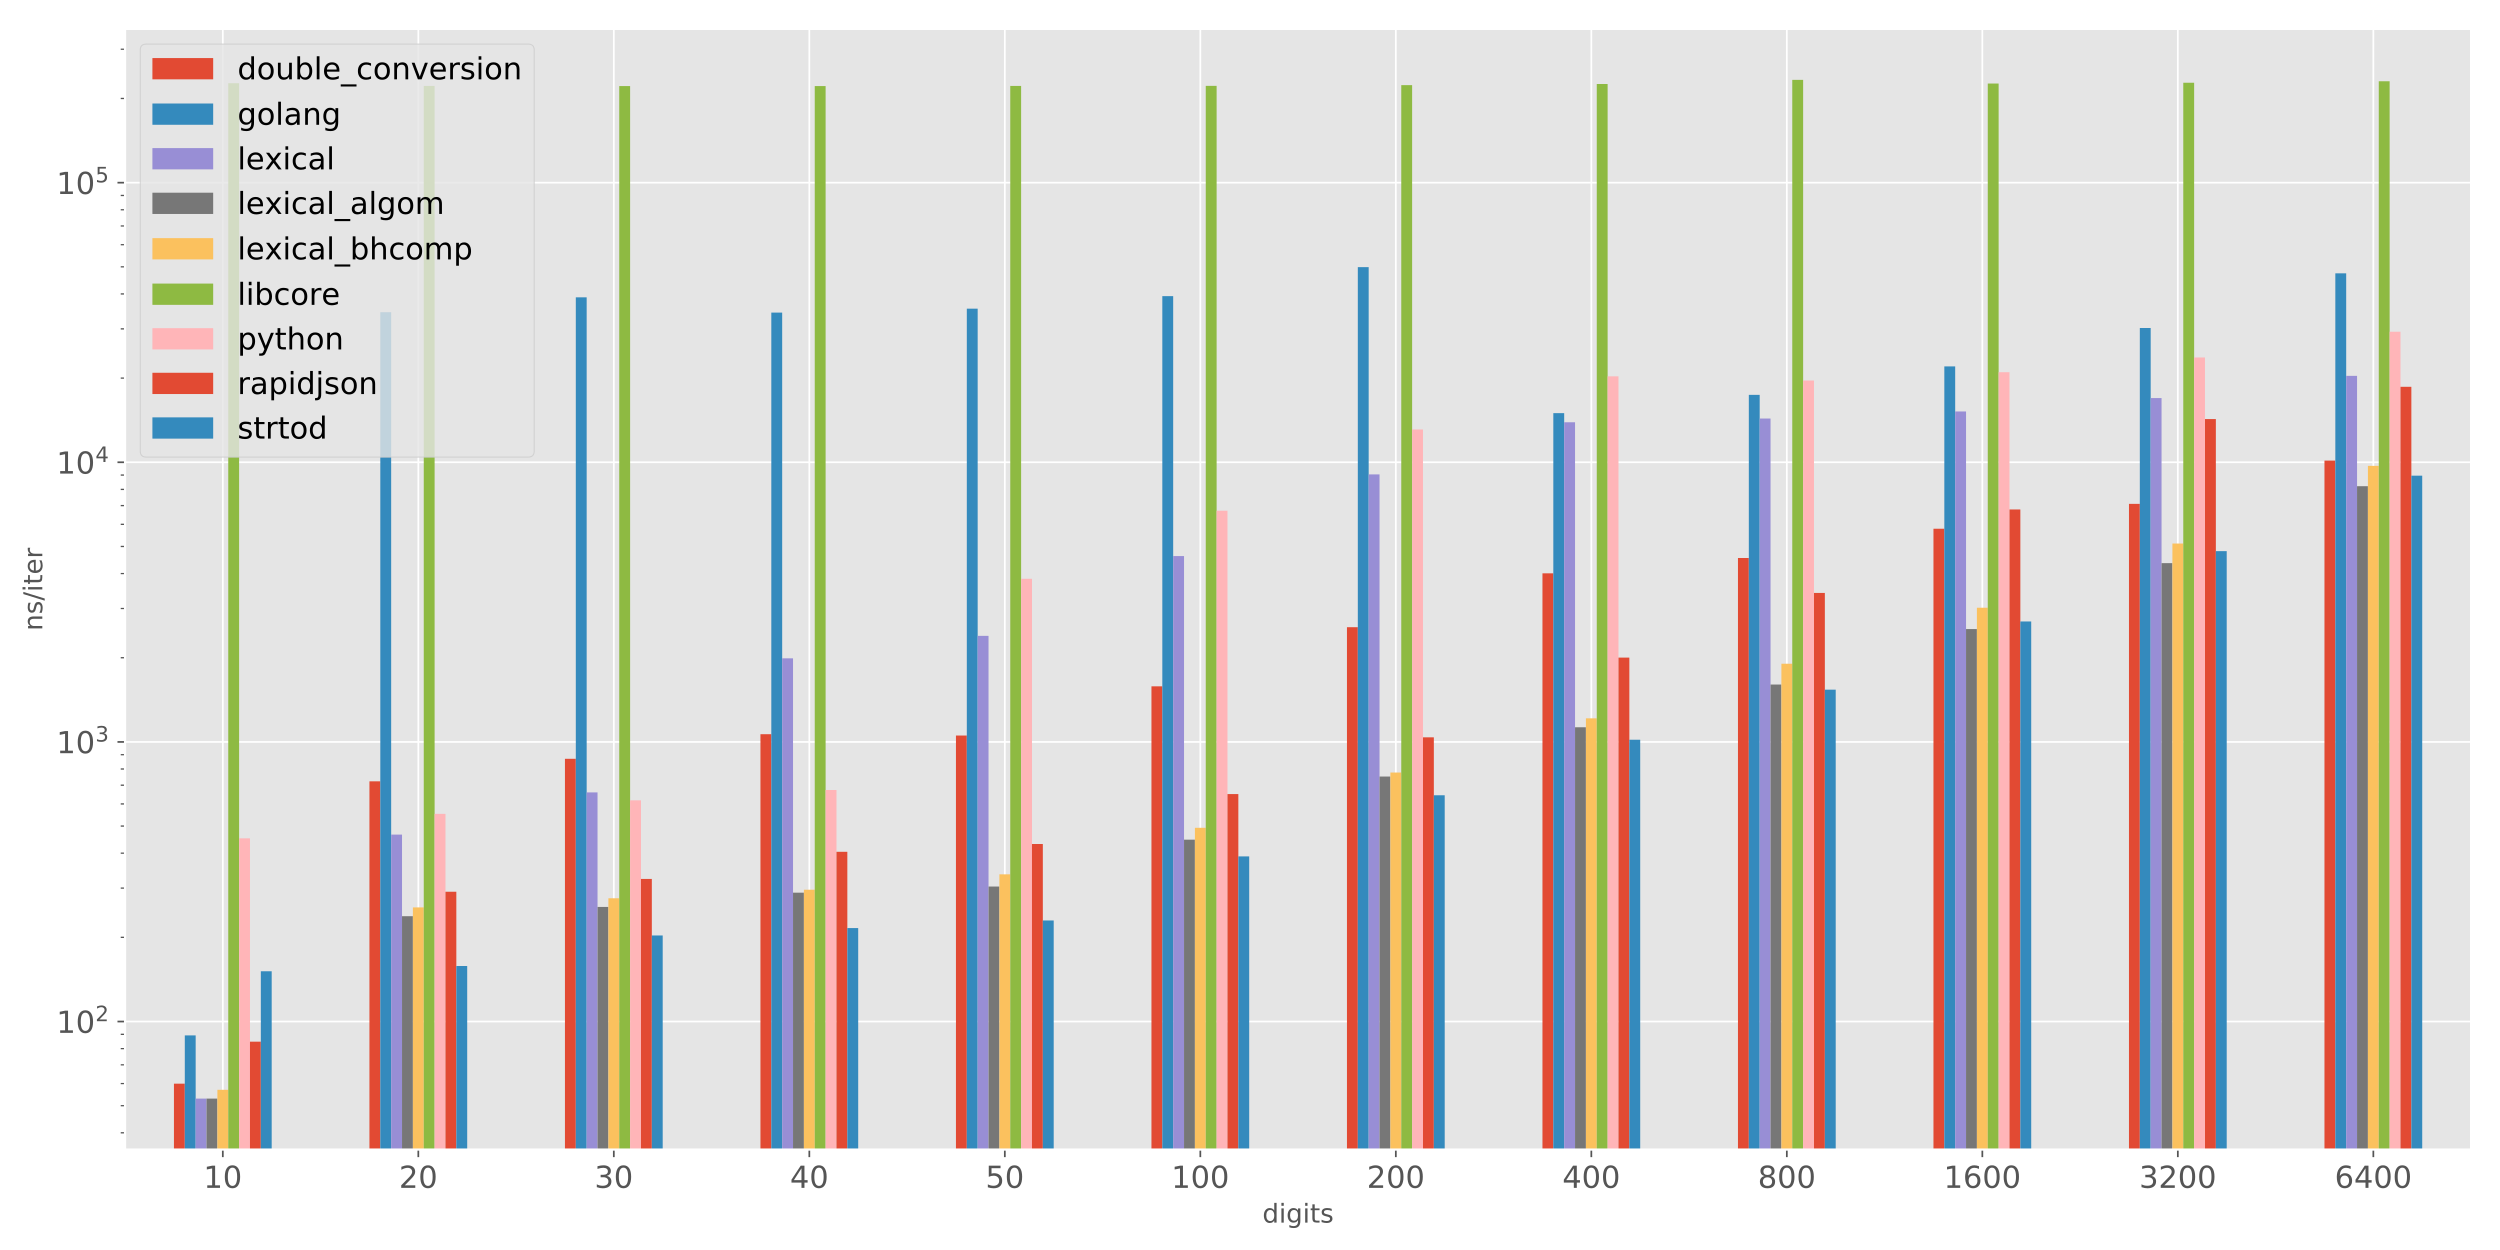 <?xml version="1.0" encoding="utf-8" standalone="no"?>
<!DOCTYPE svg PUBLIC "-//W3C//DTD SVG 1.1//EN"
  "http://www.w3.org/Graphics/SVG/1.1/DTD/svg11.dtd">
<!-- Created with matplotlib (http://matplotlib.org/) -->
<svg height="576pt" version="1.1" viewBox="0 0 1152 576" width="1152pt" xmlns="http://www.w3.org/2000/svg" xmlns:xlink="http://www.w3.org/1999/xlink">
 <defs>
  <style type="text/css">
*{stroke-linecap:butt;stroke-linejoin:round;}
  </style>
 </defs>
 <g id="figure_1">
  <g id="patch_1">
   <path d="M 0 576 
L 1152 576 
L 1152 0 
L 0 0 
z
" style="fill:#ffffff;"/>
  </g>
  <g id="axes_1">
   <g id="patch_2">
    <path d="M 57.63 529.72 
L 1138.68 529.72 
L 1138.68 13.32 
L 57.63 13.32 
z
" style="fill:#e5e5e5;"/>
   </g>
   <g id="matplotlib.axis_1">
    <g id="xtick_1">
     <g id="line2d_1">
      <path clip-path="url(#p9d10bc7e26)" d="M 102.674 529.72 
L 102.674 13.32 
" style="fill:none;stroke:#ffffff;stroke-linecap:square;stroke-width:0.8;"/>
     </g>
     <g id="line2d_2">
      <defs>
       <path d="M 0 0 
L 0 3.5 
" id="m4f284cb292" style="stroke:#555555;stroke-width:0.8;"/>
      </defs>
      <g>
       <use style="fill:#555555;stroke:#555555;stroke-width:0.8;" x="102.674" xlink:href="#m4f284cb292" y="529.72"/>
      </g>
     </g>
     <g id="text_1">
      <!-- 10 -->
      <defs>
       <path d="M 12.406 8.297 
L 28.516 8.297 
L 28.516 63.922 
L 10.984 60.406 
L 10.984 69.391 
L 28.422 72.906 
L 38.281 72.906 
L 38.281 8.297 
L 54.391 8.297 
L 54.391 0 
L 12.406 0 
z
" id="DejaVuSans-31"/>
       <path d="M 31.781 66.406 
Q 24.172 66.406 20.328 58.906 
Q 16.5 51.422 16.5 36.375 
Q 16.5 21.391 20.328 13.891 
Q 24.172 6.391 31.781 6.391 
Q 39.453 6.391 43.281 13.891 
Q 47.125 21.391 47.125 36.375 
Q 47.125 51.422 43.281 58.906 
Q 39.453 66.406 31.781 66.406 
z
M 31.781 74.219 
Q 44.047 74.219 50.516 64.516 
Q 56.984 54.828 56.984 36.375 
Q 56.984 17.969 50.516 8.266 
Q 44.047 -1.422 31.781 -1.422 
Q 19.531 -1.422 13.062 8.266 
Q 6.594 17.969 6.594 36.375 
Q 6.594 54.828 13.062 64.516 
Q 19.531 74.219 31.781 74.219 
z
" id="DejaVuSans-30"/>
      </defs>
      <g style="fill:#555555;" transform="translate(93.766 547.358)scale(0.14 -0.14)">
       <use xlink:href="#DejaVuSans-31"/>
       <use x="63.623" xlink:href="#DejaVuSans-30"/>
      </g>
     </g>
    </g>
    <g id="xtick_2">
     <g id="line2d_3">
      <path clip-path="url(#p9d10bc7e26)" d="M 192.761 529.72 
L 192.761 13.32 
" style="fill:none;stroke:#ffffff;stroke-linecap:square;stroke-width:0.8;"/>
     </g>
     <g id="line2d_4">
      <g>
       <use style="fill:#555555;stroke:#555555;stroke-width:0.8;" x="192.761" xlink:href="#m4f284cb292" y="529.72"/>
      </g>
     </g>
     <g id="text_2">
      <!-- 20 -->
      <defs>
       <path d="M 19.188 8.297 
L 53.609 8.297 
L 53.609 0 
L 7.328 0 
L 7.328 8.297 
Q 12.938 14.109 22.625 23.891 
Q 32.328 33.688 34.812 36.531 
Q 39.547 41.844 41.422 45.531 
Q 43.312 49.219 43.312 52.781 
Q 43.312 58.594 39.234 62.25 
Q 35.156 65.922 28.609 65.922 
Q 23.969 65.922 18.812 64.312 
Q 13.672 62.703 7.812 59.422 
L 7.812 69.391 
Q 13.766 71.781 18.938 73 
Q 24.125 74.219 28.422 74.219 
Q 39.75 74.219 46.484 68.547 
Q 53.219 62.891 53.219 53.422 
Q 53.219 48.922 51.531 44.891 
Q 49.859 40.875 45.406 35.406 
Q 44.188 33.984 37.641 27.219 
Q 31.109 20.453 19.188 8.297 
z
" id="DejaVuSans-32"/>
      </defs>
      <g style="fill:#555555;" transform="translate(183.854 547.358)scale(0.14 -0.14)">
       <use xlink:href="#DejaVuSans-32"/>
       <use x="63.623" xlink:href="#DejaVuSans-30"/>
      </g>
     </g>
    </g>
    <g id="xtick_3">
     <g id="line2d_5">
      <path clip-path="url(#p9d10bc7e26)" d="M 282.849 529.72 
L 282.849 13.32 
" style="fill:none;stroke:#ffffff;stroke-linecap:square;stroke-width:0.8;"/>
     </g>
     <g id="line2d_6">
      <g>
       <use style="fill:#555555;stroke:#555555;stroke-width:0.8;" x="282.849" xlink:href="#m4f284cb292" y="529.72"/>
      </g>
     </g>
     <g id="text_3">
      <!-- 30 -->
      <defs>
       <path d="M 40.578 39.312 
Q 47.656 37.797 51.625 33 
Q 55.609 28.219 55.609 21.188 
Q 55.609 10.406 48.188 4.484 
Q 40.766 -1.422 27.094 -1.422 
Q 22.516 -1.422 17.656 -0.516 
Q 12.797 0.391 7.625 2.203 
L 7.625 11.719 
Q 11.719 9.328 16.594 8.109 
Q 21.484 6.891 26.812 6.891 
Q 36.078 6.891 40.938 10.547 
Q 45.797 14.203 45.797 21.188 
Q 45.797 27.641 41.281 31.266 
Q 36.766 34.906 28.719 34.906 
L 20.219 34.906 
L 20.219 43.016 
L 29.109 43.016 
Q 36.375 43.016 40.234 45.922 
Q 44.094 48.828 44.094 54.297 
Q 44.094 59.906 40.109 62.906 
Q 36.141 65.922 28.719 65.922 
Q 24.656 65.922 20.016 65.031 
Q 15.375 64.156 9.812 62.312 
L 9.812 71.094 
Q 15.438 72.656 20.344 73.438 
Q 25.25 74.219 29.594 74.219 
Q 40.828 74.219 47.359 69.109 
Q 53.906 64.016 53.906 55.328 
Q 53.906 49.266 50.438 45.094 
Q 46.969 40.922 40.578 39.312 
z
" id="DejaVuSans-33"/>
      </defs>
      <g style="fill:#555555;" transform="translate(273.941 547.358)scale(0.14 -0.14)">
       <use xlink:href="#DejaVuSans-33"/>
       <use x="63.623" xlink:href="#DejaVuSans-30"/>
      </g>
     </g>
    </g>
    <g id="xtick_4">
     <g id="line2d_7">
      <path clip-path="url(#p9d10bc7e26)" d="M 372.936 529.72 
L 372.936 13.32 
" style="fill:none;stroke:#ffffff;stroke-linecap:square;stroke-width:0.8;"/>
     </g>
     <g id="line2d_8">
      <g>
       <use style="fill:#555555;stroke:#555555;stroke-width:0.8;" x="372.936" xlink:href="#m4f284cb292" y="529.72"/>
      </g>
     </g>
     <g id="text_4">
      <!-- 40 -->
      <defs>
       <path d="M 37.797 64.312 
L 12.891 25.391 
L 37.797 25.391 
z
M 35.203 72.906 
L 47.609 72.906 
L 47.609 25.391 
L 58.016 25.391 
L 58.016 17.188 
L 47.609 17.188 
L 47.609 0 
L 37.797 0 
L 37.797 17.188 
L 4.891 17.188 
L 4.891 26.703 
z
" id="DejaVuSans-34"/>
      </defs>
      <g style="fill:#555555;" transform="translate(364.029 547.358)scale(0.14 -0.14)">
       <use xlink:href="#DejaVuSans-34"/>
       <use x="63.623" xlink:href="#DejaVuSans-30"/>
      </g>
     </g>
    </g>
    <g id="xtick_5">
     <g id="line2d_9">
      <path clip-path="url(#p9d10bc7e26)" d="M 463.024 529.72 
L 463.024 13.32 
" style="fill:none;stroke:#ffffff;stroke-linecap:square;stroke-width:0.8;"/>
     </g>
     <g id="line2d_10">
      <g>
       <use style="fill:#555555;stroke:#555555;stroke-width:0.8;" x="463.024" xlink:href="#m4f284cb292" y="529.72"/>
      </g>
     </g>
     <g id="text_5">
      <!-- 50 -->
      <defs>
       <path d="M 10.797 72.906 
L 49.516 72.906 
L 49.516 64.594 
L 19.828 64.594 
L 19.828 46.734 
Q 21.969 47.469 24.109 47.828 
Q 26.266 48.188 28.422 48.188 
Q 40.625 48.188 47.75 41.5 
Q 54.891 34.812 54.891 23.391 
Q 54.891 11.625 47.562 5.094 
Q 40.234 -1.422 26.906 -1.422 
Q 22.312 -1.422 17.547 -0.641 
Q 12.797 0.141 7.719 1.703 
L 7.719 11.625 
Q 12.109 9.234 16.797 8.062 
Q 21.484 6.891 26.703 6.891 
Q 35.156 6.891 40.078 11.328 
Q 45.016 15.766 45.016 23.391 
Q 45.016 31 40.078 35.438 
Q 35.156 39.891 26.703 39.891 
Q 22.75 39.891 18.812 39.016 
Q 14.891 38.141 10.797 36.281 
z
" id="DejaVuSans-35"/>
      </defs>
      <g style="fill:#555555;" transform="translate(454.116 547.358)scale(0.14 -0.14)">
       <use xlink:href="#DejaVuSans-35"/>
       <use x="63.623" xlink:href="#DejaVuSans-30"/>
      </g>
     </g>
    </g>
    <g id="xtick_6">
     <g id="line2d_11">
      <path clip-path="url(#p9d10bc7e26)" d="M 553.111 529.72 
L 553.111 13.32 
" style="fill:none;stroke:#ffffff;stroke-linecap:square;stroke-width:0.8;"/>
     </g>
     <g id="line2d_12">
      <g>
       <use style="fill:#555555;stroke:#555555;stroke-width:0.8;" x="553.111" xlink:href="#m4f284cb292" y="529.72"/>
      </g>
     </g>
     <g id="text_6">
      <!-- 100 -->
      <g style="fill:#555555;" transform="translate(539.75 547.358)scale(0.14 -0.14)">
       <use xlink:href="#DejaVuSans-31"/>
       <use x="63.623" xlink:href="#DejaVuSans-30"/>
       <use x="127.246" xlink:href="#DejaVuSans-30"/>
      </g>
     </g>
    </g>
    <g id="xtick_7">
     <g id="line2d_13">
      <path clip-path="url(#p9d10bc7e26)" d="M 643.199 529.72 
L 643.199 13.32 
" style="fill:none;stroke:#ffffff;stroke-linecap:square;stroke-width:0.8;"/>
     </g>
     <g id="line2d_14">
      <g>
       <use style="fill:#555555;stroke:#555555;stroke-width:0.8;" x="643.199" xlink:href="#m4f284cb292" y="529.72"/>
      </g>
     </g>
     <g id="text_7">
      <!-- 200 -->
      <g style="fill:#555555;" transform="translate(629.838 547.358)scale(0.14 -0.14)">
       <use xlink:href="#DejaVuSans-32"/>
       <use x="63.623" xlink:href="#DejaVuSans-30"/>
       <use x="127.246" xlink:href="#DejaVuSans-30"/>
      </g>
     </g>
    </g>
    <g id="xtick_8">
     <g id="line2d_15">
      <path clip-path="url(#p9d10bc7e26)" d="M 733.286 529.72 
L 733.286 13.32 
" style="fill:none;stroke:#ffffff;stroke-linecap:square;stroke-width:0.8;"/>
     </g>
     <g id="line2d_16">
      <g>
       <use style="fill:#555555;stroke:#555555;stroke-width:0.8;" x="733.286" xlink:href="#m4f284cb292" y="529.72"/>
      </g>
     </g>
     <g id="text_8">
      <!-- 400 -->
      <g style="fill:#555555;" transform="translate(719.925 547.358)scale(0.14 -0.14)">
       <use xlink:href="#DejaVuSans-34"/>
       <use x="63.623" xlink:href="#DejaVuSans-30"/>
       <use x="127.246" xlink:href="#DejaVuSans-30"/>
      </g>
     </g>
    </g>
    <g id="xtick_9">
     <g id="line2d_17">
      <path clip-path="url(#p9d10bc7e26)" d="M 823.374 529.72 
L 823.374 13.32 
" style="fill:none;stroke:#ffffff;stroke-linecap:square;stroke-width:0.8;"/>
     </g>
     <g id="line2d_18">
      <g>
       <use style="fill:#555555;stroke:#555555;stroke-width:0.8;" x="823.374" xlink:href="#m4f284cb292" y="529.72"/>
      </g>
     </g>
     <g id="text_9">
      <!-- 800 -->
      <defs>
       <path d="M 31.781 34.625 
Q 24.75 34.625 20.719 30.859 
Q 16.703 27.094 16.703 20.516 
Q 16.703 13.922 20.719 10.156 
Q 24.75 6.391 31.781 6.391 
Q 38.812 6.391 42.859 10.172 
Q 46.922 13.969 46.922 20.516 
Q 46.922 27.094 42.891 30.859 
Q 38.875 34.625 31.781 34.625 
z
M 21.922 38.812 
Q 15.578 40.375 12.031 44.719 
Q 8.5 49.078 8.5 55.328 
Q 8.5 64.062 14.719 69.141 
Q 20.953 74.219 31.781 74.219 
Q 42.672 74.219 48.875 69.141 
Q 55.078 64.062 55.078 55.328 
Q 55.078 49.078 51.531 44.719 
Q 48 40.375 41.703 38.812 
Q 48.828 37.156 52.797 32.312 
Q 56.781 27.484 56.781 20.516 
Q 56.781 9.906 50.312 4.234 
Q 43.844 -1.422 31.781 -1.422 
Q 19.734 -1.422 13.25 4.234 
Q 6.781 9.906 6.781 20.516 
Q 6.781 27.484 10.781 32.312 
Q 14.797 37.156 21.922 38.812 
z
M 18.312 54.391 
Q 18.312 48.734 21.844 45.562 
Q 25.391 42.391 31.781 42.391 
Q 38.141 42.391 41.719 45.562 
Q 45.312 48.734 45.312 54.391 
Q 45.312 60.062 41.719 63.234 
Q 38.141 66.406 31.781 66.406 
Q 25.391 66.406 21.844 63.234 
Q 18.312 60.062 18.312 54.391 
z
" id="DejaVuSans-38"/>
      </defs>
      <g style="fill:#555555;" transform="translate(810.013 547.358)scale(0.14 -0.14)">
       <use xlink:href="#DejaVuSans-38"/>
       <use x="63.623" xlink:href="#DejaVuSans-30"/>
       <use x="127.246" xlink:href="#DejaVuSans-30"/>
      </g>
     </g>
    </g>
    <g id="xtick_10">
     <g id="line2d_19">
      <path clip-path="url(#p9d10bc7e26)" d="M 913.461 529.72 
L 913.461 13.32 
" style="fill:none;stroke:#ffffff;stroke-linecap:square;stroke-width:0.8;"/>
     </g>
     <g id="line2d_20">
      <g>
       <use style="fill:#555555;stroke:#555555;stroke-width:0.8;" x="913.461" xlink:href="#m4f284cb292" y="529.72"/>
      </g>
     </g>
     <g id="text_10">
      <!-- 1600 -->
      <defs>
       <path d="M 33.016 40.375 
Q 26.375 40.375 22.484 35.828 
Q 18.609 31.297 18.609 23.391 
Q 18.609 15.531 22.484 10.953 
Q 26.375 6.391 33.016 6.391 
Q 39.656 6.391 43.531 10.953 
Q 47.406 15.531 47.406 23.391 
Q 47.406 31.297 43.531 35.828 
Q 39.656 40.375 33.016 40.375 
z
M 52.594 71.297 
L 52.594 62.312 
Q 48.875 64.062 45.094 64.984 
Q 41.312 65.922 37.594 65.922 
Q 27.828 65.922 22.672 59.328 
Q 17.531 52.734 16.797 39.406 
Q 19.672 43.656 24.016 45.922 
Q 28.375 48.188 33.594 48.188 
Q 44.578 48.188 50.953 41.516 
Q 57.328 34.859 57.328 23.391 
Q 57.328 12.156 50.688 5.359 
Q 44.047 -1.422 33.016 -1.422 
Q 20.359 -1.422 13.672 8.266 
Q 6.984 17.969 6.984 36.375 
Q 6.984 53.656 15.188 63.938 
Q 23.391 74.219 37.203 74.219 
Q 40.922 74.219 44.703 73.484 
Q 48.484 72.75 52.594 71.297 
z
" id="DejaVuSans-36"/>
      </defs>
      <g style="fill:#555555;" transform="translate(895.646 547.358)scale(0.14 -0.14)">
       <use xlink:href="#DejaVuSans-31"/>
       <use x="63.623" xlink:href="#DejaVuSans-36"/>
       <use x="127.246" xlink:href="#DejaVuSans-30"/>
       <use x="190.869" xlink:href="#DejaVuSans-30"/>
      </g>
     </g>
    </g>
    <g id="xtick_11">
     <g id="line2d_21">
      <path clip-path="url(#p9d10bc7e26)" d="M 1003.549 529.72 
L 1003.549 13.32 
" style="fill:none;stroke:#ffffff;stroke-linecap:square;stroke-width:0.8;"/>
     </g>
     <g id="line2d_22">
      <g>
       <use style="fill:#555555;stroke:#555555;stroke-width:0.8;" x="1003.549" xlink:href="#m4f284cb292" y="529.72"/>
      </g>
     </g>
     <g id="text_11">
      <!-- 3200 -->
      <g style="fill:#555555;" transform="translate(985.734 547.358)scale(0.14 -0.14)">
       <use xlink:href="#DejaVuSans-33"/>
       <use x="63.623" xlink:href="#DejaVuSans-32"/>
       <use x="127.246" xlink:href="#DejaVuSans-30"/>
       <use x="190.869" xlink:href="#DejaVuSans-30"/>
      </g>
     </g>
    </g>
    <g id="xtick_12">
     <g id="line2d_23">
      <path clip-path="url(#p9d10bc7e26)" d="M 1093.636 529.72 
L 1093.636 13.32 
" style="fill:none;stroke:#ffffff;stroke-linecap:square;stroke-width:0.8;"/>
     </g>
     <g id="line2d_24">
      <g>
       <use style="fill:#555555;stroke:#555555;stroke-width:0.8;" x="1093.636" xlink:href="#m4f284cb292" y="529.72"/>
      </g>
     </g>
     <g id="text_12">
      <!-- 6400 -->
      <g style="fill:#555555;" transform="translate(1075.821 547.358)scale(0.14 -0.14)">
       <use xlink:href="#DejaVuSans-36"/>
       <use x="63.623" xlink:href="#DejaVuSans-34"/>
       <use x="127.246" xlink:href="#DejaVuSans-30"/>
       <use x="190.869" xlink:href="#DejaVuSans-30"/>
      </g>
     </g>
    </g>
    <g id="text_13">
     <!-- digits -->
     <defs>
      <path d="M 45.406 46.391 
L 45.406 75.984 
L 54.391 75.984 
L 54.391 0 
L 45.406 0 
L 45.406 8.203 
Q 42.578 3.328 38.25 0.953 
Q 33.938 -1.422 27.875 -1.422 
Q 17.969 -1.422 11.734 6.484 
Q 5.516 14.406 5.516 27.297 
Q 5.516 40.188 11.734 48.094 
Q 17.969 56 27.875 56 
Q 33.938 56 38.25 53.625 
Q 42.578 51.266 45.406 46.391 
z
M 14.797 27.297 
Q 14.797 17.391 18.875 11.75 
Q 22.953 6.109 30.078 6.109 
Q 37.203 6.109 41.297 11.75 
Q 45.406 17.391 45.406 27.297 
Q 45.406 37.203 41.297 42.844 
Q 37.203 48.484 30.078 48.484 
Q 22.953 48.484 18.875 42.844 
Q 14.797 37.203 14.797 27.297 
z
" id="DejaVuSans-64"/>
      <path d="M 9.422 54.688 
L 18.406 54.688 
L 18.406 0 
L 9.422 0 
z
M 9.422 75.984 
L 18.406 75.984 
L 18.406 64.594 
L 9.422 64.594 
z
" id="DejaVuSans-69"/>
      <path d="M 45.406 27.984 
Q 45.406 37.75 41.375 43.109 
Q 37.359 48.484 30.078 48.484 
Q 22.859 48.484 18.828 43.109 
Q 14.797 37.75 14.797 27.984 
Q 14.797 18.266 18.828 12.891 
Q 22.859 7.516 30.078 7.516 
Q 37.359 7.516 41.375 12.891 
Q 45.406 18.266 45.406 27.984 
z
M 54.391 6.781 
Q 54.391 -7.172 48.188 -13.984 
Q 42 -20.797 29.203 -20.797 
Q 24.469 -20.797 20.266 -20.094 
Q 16.062 -19.391 12.109 -17.922 
L 12.109 -9.188 
Q 16.062 -11.328 19.922 -12.344 
Q 23.781 -13.375 27.781 -13.375 
Q 36.625 -13.375 41.016 -8.766 
Q 45.406 -4.156 45.406 5.172 
L 45.406 9.625 
Q 42.625 4.781 38.281 2.391 
Q 33.938 0 27.875 0 
Q 17.828 0 11.672 7.656 
Q 5.516 15.328 5.516 27.984 
Q 5.516 40.672 11.672 48.328 
Q 17.828 56 27.875 56 
Q 33.938 56 38.281 53.609 
Q 42.625 51.219 45.406 46.391 
L 45.406 54.688 
L 54.391 54.688 
z
" id="DejaVuSans-67"/>
      <path d="M 18.312 70.219 
L 18.312 54.688 
L 36.812 54.688 
L 36.812 47.703 
L 18.312 47.703 
L 18.312 18.016 
Q 18.312 11.328 20.141 9.422 
Q 21.969 7.516 27.594 7.516 
L 36.812 7.516 
L 36.812 0 
L 27.594 0 
Q 17.188 0 13.234 3.875 
Q 9.281 7.766 9.281 18.016 
L 9.281 47.703 
L 2.688 47.703 
L 2.688 54.688 
L 9.281 54.688 
L 9.281 70.219 
z
" id="DejaVuSans-74"/>
      <path d="M 44.281 53.078 
L 44.281 44.578 
Q 40.484 46.531 36.375 47.5 
Q 32.281 48.484 27.875 48.484 
Q 21.188 48.484 17.844 46.438 
Q 14.5 44.391 14.5 40.281 
Q 14.5 37.156 16.891 35.375 
Q 19.281 33.594 26.516 31.984 
L 29.594 31.297 
Q 39.156 29.25 43.188 25.516 
Q 47.219 21.781 47.219 15.094 
Q 47.219 7.469 41.188 3.016 
Q 35.156 -1.422 24.609 -1.422 
Q 20.219 -1.422 15.453 -0.562 
Q 10.688 0.297 5.422 2 
L 5.422 11.281 
Q 10.406 8.688 15.234 7.391 
Q 20.062 6.109 24.812 6.109 
Q 31.156 6.109 34.562 8.281 
Q 37.984 10.453 37.984 14.406 
Q 37.984 18.062 35.516 20.016 
Q 33.062 21.969 24.703 23.781 
L 21.578 24.516 
Q 13.234 26.266 9.516 29.906 
Q 5.812 33.547 5.812 39.891 
Q 5.812 47.609 11.281 51.797 
Q 16.75 56 26.812 56 
Q 31.781 56 36.172 55.266 
Q 40.578 54.547 44.281 53.078 
z
" id="DejaVuSans-73"/>
     </defs>
     <g style="fill:#555555;" transform="translate(581.725 563.388)scale(0.12 -0.12)">
      <use xlink:href="#DejaVuSans-64"/>
      <use x="63.477" xlink:href="#DejaVuSans-69"/>
      <use x="91.26" xlink:href="#DejaVuSans-67"/>
      <use x="154.736" xlink:href="#DejaVuSans-69"/>
      <use x="182.52" xlink:href="#DejaVuSans-74"/>
      <use x="221.729" xlink:href="#DejaVuSans-73"/>
     </g>
    </g>
   </g>
   <g id="matplotlib.axis_2">
    <g id="ytick_1">
     <g id="line2d_25">
      <path clip-path="url(#p9d10bc7e26)" d="M 57.63 470.72 
L 1138.68 470.72 
" style="fill:none;stroke:#ffffff;stroke-linecap:square;stroke-width:0.8;"/>
     </g>
     <g id="line2d_26">
      <defs>
       <path d="M 0 0 
L -3.5 0 
" id="m39e73870da" style="stroke:#555555;stroke-width:0.8;"/>
      </defs>
      <g>
       <use style="fill:#555555;stroke:#555555;stroke-width:0.8;" x="57.63" xlink:href="#m39e73870da" y="470.72"/>
      </g>
     </g>
     <g id="text_14">
      <!-- $\mathdefault{10^{2}}$ -->
      <g style="fill:#555555;" transform="translate(25.99 476.039)scale(0.14 -0.14)">
       <use transform="translate(0 0.766)" xlink:href="#DejaVuSans-31"/>
       <use transform="translate(63.623 0.766)" xlink:href="#DejaVuSans-30"/>
       <use transform="translate(128.203 39.047)scale(0.7)" xlink:href="#DejaVuSans-32"/>
      </g>
     </g>
    </g>
    <g id="ytick_2">
     <g id="line2d_27">
      <path clip-path="url(#p9d10bc7e26)" d="M 57.63 341.87 
L 1138.68 341.87 
" style="fill:none;stroke:#ffffff;stroke-linecap:square;stroke-width:0.8;"/>
     </g>
     <g id="line2d_28">
      <g>
       <use style="fill:#555555;stroke:#555555;stroke-width:0.8;" x="57.63" xlink:href="#m39e73870da" y="341.87"/>
      </g>
     </g>
     <g id="text_15">
      <!-- $\mathdefault{10^{3}}$ -->
      <g style="fill:#555555;" transform="translate(25.99 347.189)scale(0.14 -0.14)">
       <use transform="translate(0 0.766)" xlink:href="#DejaVuSans-31"/>
       <use transform="translate(63.623 0.766)" xlink:href="#DejaVuSans-30"/>
       <use transform="translate(128.203 39.047)scale(0.7)" xlink:href="#DejaVuSans-33"/>
      </g>
     </g>
    </g>
    <g id="ytick_3">
     <g id="line2d_29">
      <path clip-path="url(#p9d10bc7e26)" d="M 57.63 213.02 
L 1138.68 213.02 
" style="fill:none;stroke:#ffffff;stroke-linecap:square;stroke-width:0.8;"/>
     </g>
     <g id="line2d_30">
      <g>
       <use style="fill:#555555;stroke:#555555;stroke-width:0.8;" x="57.63" xlink:href="#m39e73870da" y="213.02"/>
      </g>
     </g>
     <g id="text_16">
      <!-- $\mathdefault{10^{4}}$ -->
      <g style="fill:#555555;" transform="translate(25.99 218.339)scale(0.14 -0.14)">
       <use transform="translate(0 0.684)" xlink:href="#DejaVuSans-31"/>
       <use transform="translate(63.623 0.684)" xlink:href="#DejaVuSans-30"/>
       <use transform="translate(128.203 38.966)scale(0.7)" xlink:href="#DejaVuSans-34"/>
      </g>
     </g>
    </g>
    <g id="ytick_4">
     <g id="line2d_31">
      <path clip-path="url(#p9d10bc7e26)" d="M 57.63 84.17 
L 1138.68 84.17 
" style="fill:none;stroke:#ffffff;stroke-linecap:square;stroke-width:0.8;"/>
     </g>
     <g id="line2d_32">
      <g>
       <use style="fill:#555555;stroke:#555555;stroke-width:0.8;" x="57.63" xlink:href="#m39e73870da" y="84.17"/>
      </g>
     </g>
     <g id="text_17">
      <!-- $\mathdefault{10^{5}}$ -->
      <g style="fill:#555555;" transform="translate(25.99 89.489)scale(0.14 -0.14)">
       <use transform="translate(0 0.684)" xlink:href="#DejaVuSans-31"/>
       <use transform="translate(63.623 0.684)" xlink:href="#DejaVuSans-30"/>
       <use transform="translate(128.203 38.966)scale(0.7)" xlink:href="#DejaVuSans-35"/>
      </g>
     </g>
    </g>
    <g id="ytick_5">
     <g id="line2d_33">
      <defs>
       <path d="M 0 0 
L -2 0 
" id="m7fd4768ea5" style="stroke:#555555;stroke-width:0.6;"/>
      </defs>
      <g>
       <use style="fill:#555555;stroke:#555555;stroke-width:0.6;" x="57.63" xlink:href="#m7fd4768ea5" y="521.995"/>
      </g>
     </g>
    </g>
    <g id="ytick_6">
     <g id="line2d_34">
      <g>
       <use style="fill:#555555;stroke:#555555;stroke-width:0.6;" x="57.63" xlink:href="#m7fd4768ea5" y="509.508"/>
      </g>
     </g>
    </g>
    <g id="ytick_7">
     <g id="line2d_35">
      <g>
       <use style="fill:#555555;stroke:#555555;stroke-width:0.6;" x="57.63" xlink:href="#m7fd4768ea5" y="499.305"/>
      </g>
     </g>
    </g>
    <g id="ytick_8">
     <g id="line2d_36">
      <g>
       <use style="fill:#555555;stroke:#555555;stroke-width:0.6;" x="57.63" xlink:href="#m7fd4768ea5" y="490.679"/>
      </g>
     </g>
    </g>
    <g id="ytick_9">
     <g id="line2d_37">
      <g>
       <use style="fill:#555555;stroke:#555555;stroke-width:0.6;" x="57.63" xlink:href="#m7fd4768ea5" y="483.207"/>
      </g>
     </g>
    </g>
    <g id="ytick_10">
     <g id="line2d_38">
      <g>
       <use style="fill:#555555;stroke:#555555;stroke-width:0.6;" x="57.63" xlink:href="#m7fd4768ea5" y="476.616"/>
      </g>
     </g>
    </g>
    <g id="ytick_11">
     <g id="line2d_39">
      <g>
       <use style="fill:#555555;stroke:#555555;stroke-width:0.6;" x="57.63" xlink:href="#m7fd4768ea5" y="431.932"/>
      </g>
     </g>
    </g>
    <g id="ytick_12">
     <g id="line2d_40">
      <g>
       <use style="fill:#555555;stroke:#555555;stroke-width:0.6;" x="57.63" xlink:href="#m7fd4768ea5" y="409.243"/>
      </g>
     </g>
    </g>
    <g id="ytick_13">
     <g id="line2d_41">
      <g>
       <use style="fill:#555555;stroke:#555555;stroke-width:0.6;" x="57.63" xlink:href="#m7fd4768ea5" y="393.145"/>
      </g>
     </g>
    </g>
    <g id="ytick_14">
     <g id="line2d_42">
      <g>
       <use style="fill:#555555;stroke:#555555;stroke-width:0.6;" x="57.63" xlink:href="#m7fd4768ea5" y="380.658"/>
      </g>
     </g>
    </g>
    <g id="ytick_15">
     <g id="line2d_43">
      <g>
       <use style="fill:#555555;stroke:#555555;stroke-width:0.6;" x="57.63" xlink:href="#m7fd4768ea5" y="370.455"/>
      </g>
     </g>
    </g>
    <g id="ytick_16">
     <g id="line2d_44">
      <g>
       <use style="fill:#555555;stroke:#555555;stroke-width:0.6;" x="57.63" xlink:href="#m7fd4768ea5" y="361.829"/>
      </g>
     </g>
    </g>
    <g id="ytick_17">
     <g id="line2d_45">
      <g>
       <use style="fill:#555555;stroke:#555555;stroke-width:0.6;" x="57.63" xlink:href="#m7fd4768ea5" y="354.357"/>
      </g>
     </g>
    </g>
    <g id="ytick_18">
     <g id="line2d_46">
      <g>
       <use style="fill:#555555;stroke:#555555;stroke-width:0.6;" x="57.63" xlink:href="#m7fd4768ea5" y="347.766"/>
      </g>
     </g>
    </g>
    <g id="ytick_19">
     <g id="line2d_47">
      <g>
       <use style="fill:#555555;stroke:#555555;stroke-width:0.6;" x="57.63" xlink:href="#m7fd4768ea5" y="303.082"/>
      </g>
     </g>
    </g>
    <g id="ytick_20">
     <g id="line2d_48">
      <g>
       <use style="fill:#555555;stroke:#555555;stroke-width:0.6;" x="57.63" xlink:href="#m7fd4768ea5" y="280.393"/>
      </g>
     </g>
    </g>
    <g id="ytick_21">
     <g id="line2d_49">
      <g>
       <use style="fill:#555555;stroke:#555555;stroke-width:0.6;" x="57.63" xlink:href="#m7fd4768ea5" y="264.295"/>
      </g>
     </g>
    </g>
    <g id="ytick_22">
     <g id="line2d_50">
      <g>
       <use style="fill:#555555;stroke:#555555;stroke-width:0.6;" x="57.63" xlink:href="#m7fd4768ea5" y="251.808"/>
      </g>
     </g>
    </g>
    <g id="ytick_23">
     <g id="line2d_51">
      <g>
       <use style="fill:#555555;stroke:#555555;stroke-width:0.6;" x="57.63" xlink:href="#m7fd4768ea5" y="241.605"/>
      </g>
     </g>
    </g>
    <g id="ytick_24">
     <g id="line2d_52">
      <g>
       <use style="fill:#555555;stroke:#555555;stroke-width:0.6;" x="57.63" xlink:href="#m7fd4768ea5" y="232.979"/>
      </g>
     </g>
    </g>
    <g id="ytick_25">
     <g id="line2d_53">
      <g>
       <use style="fill:#555555;stroke:#555555;stroke-width:0.6;" x="57.63" xlink:href="#m7fd4768ea5" y="225.507"/>
      </g>
     </g>
    </g>
    <g id="ytick_26">
     <g id="line2d_54">
      <g>
       <use style="fill:#555555;stroke:#555555;stroke-width:0.6;" x="57.63" xlink:href="#m7fd4768ea5" y="218.916"/>
      </g>
     </g>
    </g>
    <g id="ytick_27">
     <g id="line2d_55">
      <g>
       <use style="fill:#555555;stroke:#555555;stroke-width:0.6;" x="57.63" xlink:href="#m7fd4768ea5" y="174.232"/>
      </g>
     </g>
    </g>
    <g id="ytick_28">
     <g id="line2d_56">
      <g>
       <use style="fill:#555555;stroke:#555555;stroke-width:0.6;" x="57.63" xlink:href="#m7fd4768ea5" y="151.543"/>
      </g>
     </g>
    </g>
    <g id="ytick_29">
     <g id="line2d_57">
      <g>
       <use style="fill:#555555;stroke:#555555;stroke-width:0.6;" x="57.63" xlink:href="#m7fd4768ea5" y="135.444"/>
      </g>
     </g>
    </g>
    <g id="ytick_30">
     <g id="line2d_58">
      <g>
       <use style="fill:#555555;stroke:#555555;stroke-width:0.6;" x="57.63" xlink:href="#m7fd4768ea5" y="122.958"/>
      </g>
     </g>
    </g>
    <g id="ytick_31">
     <g id="line2d_59">
      <g>
       <use style="fill:#555555;stroke:#555555;stroke-width:0.6;" x="57.63" xlink:href="#m7fd4768ea5" y="112.755"/>
      </g>
     </g>
    </g>
    <g id="ytick_32">
     <g id="line2d_60">
      <g>
       <use style="fill:#555555;stroke:#555555;stroke-width:0.6;" x="57.63" xlink:href="#m7fd4768ea5" y="104.129"/>
      </g>
     </g>
    </g>
    <g id="ytick_33">
     <g id="line2d_61">
      <g>
       <use style="fill:#555555;stroke:#555555;stroke-width:0.6;" x="57.63" xlink:href="#m7fd4768ea5" y="96.657"/>
      </g>
     </g>
    </g>
    <g id="ytick_34">
     <g id="line2d_62">
      <g>
       <use style="fill:#555555;stroke:#555555;stroke-width:0.6;" x="57.63" xlink:href="#m7fd4768ea5" y="90.066"/>
      </g>
     </g>
    </g>
    <g id="ytick_35">
     <g id="line2d_63">
      <g>
       <use style="fill:#555555;stroke:#555555;stroke-width:0.6;" x="57.63" xlink:href="#m7fd4768ea5" y="45.382"/>
      </g>
     </g>
    </g>
    <g id="ytick_36">
     <g id="line2d_64">
      <g>
       <use style="fill:#555555;stroke:#555555;stroke-width:0.6;" x="57.63" xlink:href="#m7fd4768ea5" y="22.693"/>
      </g>
     </g>
    </g>
    <g id="text_18">
     <!-- ns/iter -->
     <defs>
      <path d="M 54.891 33.016 
L 54.891 0 
L 45.906 0 
L 45.906 32.719 
Q 45.906 40.484 42.875 44.328 
Q 39.844 48.188 33.797 48.188 
Q 26.516 48.188 22.312 43.547 
Q 18.109 38.922 18.109 30.906 
L 18.109 0 
L 9.078 0 
L 9.078 54.688 
L 18.109 54.688 
L 18.109 46.188 
Q 21.344 51.125 25.703 53.562 
Q 30.078 56 35.797 56 
Q 45.219 56 50.047 50.172 
Q 54.891 44.344 54.891 33.016 
z
" id="DejaVuSans-6e"/>
      <path d="M 25.391 72.906 
L 33.688 72.906 
L 8.297 -9.281 
L 0 -9.281 
z
" id="DejaVuSans-2f"/>
      <path d="M 56.203 29.594 
L 56.203 25.203 
L 14.891 25.203 
Q 15.484 15.922 20.484 11.062 
Q 25.484 6.203 34.422 6.203 
Q 39.594 6.203 44.453 7.469 
Q 49.312 8.734 54.109 11.281 
L 54.109 2.781 
Q 49.266 0.734 44.188 -0.344 
Q 39.109 -1.422 33.891 -1.422 
Q 20.797 -1.422 13.156 6.188 
Q 5.516 13.812 5.516 26.812 
Q 5.516 40.234 12.766 48.109 
Q 20.016 56 32.328 56 
Q 43.359 56 49.781 48.891 
Q 56.203 41.797 56.203 29.594 
z
M 47.219 32.234 
Q 47.125 39.594 43.094 43.984 
Q 39.062 48.391 32.422 48.391 
Q 24.906 48.391 20.391 44.141 
Q 15.875 39.891 15.188 32.172 
z
" id="DejaVuSans-65"/>
      <path d="M 41.109 46.297 
Q 39.594 47.172 37.812 47.578 
Q 36.031 48 33.891 48 
Q 26.266 48 22.188 43.047 
Q 18.109 38.094 18.109 28.812 
L 18.109 0 
L 9.078 0 
L 9.078 54.688 
L 18.109 54.688 
L 18.109 46.188 
Q 20.953 51.172 25.484 53.578 
Q 30.031 56 36.531 56 
Q 37.453 56 38.578 55.875 
Q 39.703 55.766 41.062 55.516 
z
" id="DejaVuSans-72"/>
     </defs>
     <g style="fill:#555555;" transform="translate(19.494 290.647)rotate(-90)scale(0.12 -0.12)">
      <use xlink:href="#DejaVuSans-6e"/>
      <use x="63.379" xlink:href="#DejaVuSans-73"/>
      <use x="115.479" xlink:href="#DejaVuSans-2f"/>
      <use x="149.17" xlink:href="#DejaVuSans-69"/>
      <use x="176.953" xlink:href="#DejaVuSans-74"/>
      <use x="216.162" xlink:href="#DejaVuSans-65"/>
      <use x="277.686" xlink:href="#DejaVuSans-72"/>
     </g>
    </g>
   </g>
   <g id="patch_3">
    <path clip-path="url(#p9d10bc7e26)" d="M 80.152 129578.549 
L 85.157 129578.549 
L 85.157 499.339 
L 80.152 499.339 
z
" style="fill:#e24a33;"/>
   </g>
   <g id="patch_4">
    <path clip-path="url(#p9d10bc7e26)" d="M 170.239 129578.549 
L 175.244 129578.549 
L 175.244 360.035 
L 170.239 360.035 
z
" style="fill:#e24a33;"/>
   </g>
   <g id="patch_5">
    <path clip-path="url(#p9d10bc7e26)" d="M 260.327 129578.549 
L 265.332 129578.549 
L 265.332 349.665 
L 260.327 349.665 
z
" style="fill:#e24a33;"/>
   </g>
   <g id="patch_6">
    <path clip-path="url(#p9d10bc7e26)" d="M 350.414 129578.549 
L 355.419 129578.549 
L 355.419 338.333 
L 350.414 338.333 
z
" style="fill:#e24a33;"/>
   </g>
   <g id="patch_7">
    <path clip-path="url(#p9d10bc7e26)" d="M 440.502 129578.549 
L 445.507 129578.549 
L 445.507 338.933 
L 440.502 338.933 
z
" style="fill:#e24a33;"/>
   </g>
   <g id="patch_8">
    <path clip-path="url(#p9d10bc7e26)" d="M 530.589 129578.549 
L 535.594 129578.549 
L 535.594 316.269 
L 530.589 316.269 
z
" style="fill:#e24a33;"/>
   </g>
   <g id="patch_9">
    <path clip-path="url(#p9d10bc7e26)" d="M 620.677 129578.549 
L 625.682 129578.549 
L 625.682 289.001 
L 620.677 289.001 
z
" style="fill:#e24a33;"/>
   </g>
   <g id="patch_10">
    <path clip-path="url(#p9d10bc7e26)" d="M 710.764 129578.549 
L 715.769 129578.549 
L 715.769 264.185 
L 710.764 264.185 
z
" style="fill:#e24a33;"/>
   </g>
   <g id="patch_11">
    <path clip-path="url(#p9d10bc7e26)" d="M 800.852 129578.549 
L 805.857 129578.549 
L 805.857 257.112 
L 800.852 257.112 
z
" style="fill:#e24a33;"/>
   </g>
   <g id="patch_12">
    <path clip-path="url(#p9d10bc7e26)" d="M 890.939 129578.549 
L 895.944 129578.549 
L 895.944 243.636 
L 890.939 243.636 
z
" style="fill:#e24a33;"/>
   </g>
   <g id="patch_13">
    <path clip-path="url(#p9d10bc7e26)" d="M 981.027 129578.549 
L 986.032 129578.549 
L 986.032 232.169 
L 981.027 232.169 
z
" style="fill:#e24a33;"/>
   </g>
   <g id="patch_14">
    <path clip-path="url(#p9d10bc7e26)" d="M 1071.114 129578.549 
L 1076.119 129578.549 
L 1076.119 212.233 
L 1071.114 212.233 
z
" style="fill:#e24a33;"/>
   </g>
   <g id="patch_15">
    <path clip-path="url(#p9d10bc7e26)" d="M 85.157 129578.549 
L 90.162 129578.549 
L 90.162 477.116 
L 85.157 477.116 
z
" style="fill:#348abd;"/>
   </g>
   <g id="patch_16">
    <path clip-path="url(#p9d10bc7e26)" d="M 175.244 129578.549 
L 180.249 129578.549 
L 180.249 143.862 
L 175.244 143.862 
z
" style="fill:#348abd;"/>
   </g>
   <g id="patch_17">
    <path clip-path="url(#p9d10bc7e26)" d="M 265.332 129578.549 
L 270.337 129578.549 
L 270.337 137.025 
L 265.332 137.025 
z
" style="fill:#348abd;"/>
   </g>
   <g id="patch_18">
    <path clip-path="url(#p9d10bc7e26)" d="M 355.419 129578.549 
L 360.424 129578.549 
L 360.424 144.057 
L 355.419 144.057 
z
" style="fill:#348abd;"/>
   </g>
   <g id="patch_19">
    <path clip-path="url(#p9d10bc7e26)" d="M 445.507 129578.549 
L 450.512 129578.549 
L 450.512 142.219 
L 445.507 142.219 
z
" style="fill:#348abd;"/>
   </g>
   <g id="patch_20">
    <path clip-path="url(#p9d10bc7e26)" d="M 535.594 129578.549 
L 540.599 129578.549 
L 540.599 136.471 
L 535.594 136.471 
z
" style="fill:#348abd;"/>
   </g>
   <g id="patch_21">
    <path clip-path="url(#p9d10bc7e26)" d="M 625.682 129578.549 
L 630.687 129578.549 
L 630.687 123.08 
L 625.682 123.08 
z
" style="fill:#348abd;"/>
   </g>
   <g id="patch_22">
    <path clip-path="url(#p9d10bc7e26)" d="M 715.769 129578.549 
L 720.774 129578.549 
L 720.774 190.368 
L 715.769 190.368 
z
" style="fill:#348abd;"/>
   </g>
   <g id="patch_23">
    <path clip-path="url(#p9d10bc7e26)" d="M 805.857 129578.549 
L 810.862 129578.549 
L 810.862 181.951 
L 805.857 181.951 
z
" style="fill:#348abd;"/>
   </g>
   <g id="patch_24">
    <path clip-path="url(#p9d10bc7e26)" d="M 895.944 129578.549 
L 900.949 129578.549 
L 900.949 168.843 
L 895.944 168.843 
z
" style="fill:#348abd;"/>
   </g>
   <g id="patch_25">
    <path clip-path="url(#p9d10bc7e26)" d="M 986.032 129578.549 
L 991.037 129578.549 
L 991.037 151.156 
L 986.032 151.156 
z
" style="fill:#348abd;"/>
   </g>
   <g id="patch_26">
    <path clip-path="url(#p9d10bc7e26)" d="M 1076.119 129578.549 
L 1081.124 129578.549 
L 1081.124 125.962 
L 1076.119 125.962 
z
" style="fill:#348abd;"/>
   </g>
   <g id="patch_27">
    <path clip-path="url(#p9d10bc7e26)" d="M 90.162 129578.549 
L 95.167 129578.549 
L 95.167 506.247 
L 90.162 506.247 
z
" style="fill:#988ed5;"/>
   </g>
   <g id="patch_28">
    <path clip-path="url(#p9d10bc7e26)" d="M 180.249 129578.549 
L 185.254 129578.549 
L 185.254 384.599 
L 180.249 384.599 
z
" style="fill:#988ed5;"/>
   </g>
   <g id="patch_29">
    <path clip-path="url(#p9d10bc7e26)" d="M 270.337 129578.549 
L 275.342 129578.549 
L 275.342 365.122 
L 270.337 365.122 
z
" style="fill:#988ed5;"/>
   </g>
   <g id="patch_30">
    <path clip-path="url(#p9d10bc7e26)" d="M 360.424 129578.549 
L 365.429 129578.549 
L 365.429 303.363 
L 360.424 303.363 
z
" style="fill:#988ed5;"/>
   </g>
   <g id="patch_31">
    <path clip-path="url(#p9d10bc7e26)" d="M 450.512 129578.549 
L 455.517 129578.549 
L 455.517 292.996 
L 450.512 292.996 
z
" style="fill:#988ed5;"/>
   </g>
   <g id="patch_32">
    <path clip-path="url(#p9d10bc7e26)" d="M 540.599 129578.549 
L 545.604 129578.549 
L 545.604 256.243 
L 540.599 256.243 
z
" style="fill:#988ed5;"/>
   </g>
   <g id="patch_33">
    <path clip-path="url(#p9d10bc7e26)" d="M 630.687 129578.549 
L 635.691 129578.549 
L 635.691 218.6 
L 630.687 218.6 
z
" style="fill:#988ed5;"/>
   </g>
   <g id="patch_34">
    <path clip-path="url(#p9d10bc7e26)" d="M 720.774 129578.549 
L 725.779 129578.549 
L 725.779 194.576 
L 720.774 194.576 
z
" style="fill:#988ed5;"/>
   </g>
   <g id="patch_35">
    <path clip-path="url(#p9d10bc7e26)" d="M 810.862 129578.549 
L 815.866 129578.549 
L 815.866 192.864 
L 810.862 192.864 
z
" style="fill:#988ed5;"/>
   </g>
   <g id="patch_36">
    <path clip-path="url(#p9d10bc7e26)" d="M 900.949 129578.549 
L 905.954 129578.549 
L 905.954 189.597 
L 900.949 189.597 
z
" style="fill:#988ed5;"/>
   </g>
   <g id="patch_37">
    <path clip-path="url(#p9d10bc7e26)" d="M 991.037 129578.549 
L 996.041 129578.549 
L 996.041 183.432 
L 991.037 183.432 
z
" style="fill:#988ed5;"/>
   </g>
   <g id="patch_38">
    <path clip-path="url(#p9d10bc7e26)" d="M 1081.124 129578.549 
L 1086.129 129578.549 
L 1086.129 173.198 
L 1081.124 173.198 
z
" style="fill:#988ed5;"/>
   </g>
   <g id="patch_39">
    <path clip-path="url(#p9d10bc7e26)" d="M 95.167 129578.549 
L 100.171 129578.549 
L 100.171 506.247 
L 95.167 506.247 
z
" style="fill:#777777;"/>
   </g>
   <g id="patch_40">
    <path clip-path="url(#p9d10bc7e26)" d="M 185.254 129578.549 
L 190.259 129578.549 
L 190.259 422.198 
L 185.254 422.198 
z
" style="fill:#777777;"/>
   </g>
   <g id="patch_41">
    <path clip-path="url(#p9d10bc7e26)" d="M 275.342 129578.549 
L 280.346 129578.549 
L 280.346 417.9 
L 275.342 417.9 
z
" style="fill:#777777;"/>
   </g>
   <g id="patch_42">
    <path clip-path="url(#p9d10bc7e26)" d="M 365.429 129578.549 
L 370.434 129578.549 
L 370.434 411.333 
L 365.429 411.333 
z
" style="fill:#777777;"/>
   </g>
   <g id="patch_43">
    <path clip-path="url(#p9d10bc7e26)" d="M 455.517 129578.549 
L 460.521 129578.549 
L 460.521 408.502 
L 455.517 408.502 
z
" style="fill:#777777;"/>
   </g>
   <g id="patch_44">
    <path clip-path="url(#p9d10bc7e26)" d="M 545.604 129578.549 
L 550.609 129578.549 
L 550.609 386.928 
L 545.604 386.928 
z
" style="fill:#777777;"/>
   </g>
   <g id="patch_45">
    <path clip-path="url(#p9d10bc7e26)" d="M 635.691 129578.549 
L 640.696 129578.549 
L 640.696 357.819 
L 635.691 357.819 
z
" style="fill:#777777;"/>
   </g>
   <g id="patch_46">
    <path clip-path="url(#p9d10bc7e26)" d="M 725.779 129578.549 
L 730.784 129578.549 
L 730.784 335.13 
L 725.779 335.13 
z
" style="fill:#777777;"/>
   </g>
   <g id="patch_47">
    <path clip-path="url(#p9d10bc7e26)" d="M 815.866 129578.549 
L 820.871 129578.549 
L 820.871 315.429 
L 815.866 315.429 
z
" style="fill:#777777;"/>
   </g>
   <g id="patch_48">
    <path clip-path="url(#p9d10bc7e26)" d="M 905.954 129578.549 
L 910.959 129578.549 
L 910.959 289.862 
L 905.954 289.862 
z
" style="fill:#777777;"/>
   </g>
   <g id="patch_49">
    <path clip-path="url(#p9d10bc7e26)" d="M 996.041 129578.549 
L 1001.046 129578.549 
L 1001.046 259.485 
L 996.041 259.485 
z
" style="fill:#777777;"/>
   </g>
   <g id="patch_50">
    <path clip-path="url(#p9d10bc7e26)" d="M 1086.129 129578.549 
L 1091.134 129578.549 
L 1091.134 224.036 
L 1086.129 224.036 
z
" style="fill:#777777;"/>
   </g>
   <g id="patch_51">
    <path clip-path="url(#p9d10bc7e26)" d="M 100.171 129578.549 
L 105.176 129578.549 
L 105.176 502.176 
L 100.171 502.176 
z
" style="fill:#fbc15e;"/>
   </g>
   <g id="patch_52">
    <path clip-path="url(#p9d10bc7e26)" d="M 190.259 129578.549 
L 195.264 129578.549 
L 195.264 418.118 
L 190.259 418.118 
z
" style="fill:#fbc15e;"/>
   </g>
   <g id="patch_53">
    <path clip-path="url(#p9d10bc7e26)" d="M 280.346 129578.549 
L 285.351 129578.549 
L 285.351 413.909 
L 280.346 413.909 
z
" style="fill:#fbc15e;"/>
   </g>
   <g id="patch_54">
    <path clip-path="url(#p9d10bc7e26)" d="M 370.434 129578.549 
L 375.439 129578.549 
L 375.439 409.994 
L 370.434 409.994 
z
" style="fill:#fbc15e;"/>
   </g>
   <g id="patch_55">
    <path clip-path="url(#p9d10bc7e26)" d="M 460.521 129578.549 
L 465.526 129578.549 
L 465.526 402.901 
L 460.521 402.901 
z
" style="fill:#fbc15e;"/>
   </g>
   <g id="patch_56">
    <path clip-path="url(#p9d10bc7e26)" d="M 550.609 129578.549 
L 555.614 129578.549 
L 555.614 381.447 
L 550.609 381.447 
z
" style="fill:#fbc15e;"/>
   </g>
   <g id="patch_57">
    <path clip-path="url(#p9d10bc7e26)" d="M 640.696 129578.549 
L 645.701 129578.549 
L 645.701 355.989 
L 640.696 355.989 
z
" style="fill:#fbc15e;"/>
   </g>
   <g id="patch_58">
    <path clip-path="url(#p9d10bc7e26)" d="M 730.784 129578.549 
L 735.789 129578.549 
L 735.789 331.018 
L 730.784 331.018 
z
" style="fill:#fbc15e;"/>
   </g>
   <g id="patch_59">
    <path clip-path="url(#p9d10bc7e26)" d="M 820.871 129578.549 
L 825.876 129578.549 
L 825.876 305.864 
L 820.871 305.864 
z
" style="fill:#fbc15e;"/>
   </g>
   <g id="patch_60">
    <path clip-path="url(#p9d10bc7e26)" d="M 910.959 129578.549 
L 915.964 129578.549 
L 915.964 280.058 
L 910.959 280.058 
z
" style="fill:#fbc15e;"/>
   </g>
   <g id="patch_61">
    <path clip-path="url(#p9d10bc7e26)" d="M 1001.046 129578.549 
L 1006.051 129578.549 
L 1006.051 250.448 
L 1001.046 250.448 
z
" style="fill:#fbc15e;"/>
   </g>
   <g id="patch_62">
    <path clip-path="url(#p9d10bc7e26)" d="M 1091.134 129578.549 
L 1096.139 129578.549 
L 1096.139 214.661 
L 1091.134 214.661 
z
" style="fill:#fbc15e;"/>
   </g>
   <g id="patch_63">
    <path clip-path="url(#p9d10bc7e26)" d="M 105.176 129578.549 
L 110.181 129578.549 
L 110.181 38.33 
L 105.176 38.33 
z
" style="fill:#8eba42;"/>
   </g>
   <g id="patch_64">
    <path clip-path="url(#p9d10bc7e26)" d="M 195.264 129578.549 
L 200.269 129578.549 
L 200.269 39.591 
L 195.264 39.591 
z
" style="fill:#8eba42;"/>
   </g>
   <g id="patch_65">
    <path clip-path="url(#p9d10bc7e26)" d="M 285.351 129578.549 
L 290.356 129578.549 
L 290.356 39.655 
L 285.351 39.655 
z
" style="fill:#8eba42;"/>
   </g>
   <g id="patch_66">
    <path clip-path="url(#p9d10bc7e26)" d="M 375.439 129578.549 
L 380.444 129578.549 
L 380.444 39.663 
L 375.439 39.663 
z
" style="fill:#8eba42;"/>
   </g>
   <g id="patch_67">
    <path clip-path="url(#p9d10bc7e26)" d="M 465.526 129578.549 
L 470.531 129578.549 
L 470.531 39.606 
L 465.526 39.606 
z
" style="fill:#8eba42;"/>
   </g>
   <g id="patch_68">
    <path clip-path="url(#p9d10bc7e26)" d="M 555.614 129578.549 
L 560.619 129578.549 
L 560.619 39.567 
L 555.614 39.567 
z
" style="fill:#8eba42;"/>
   </g>
   <g id="patch_69">
    <path clip-path="url(#p9d10bc7e26)" d="M 645.701 129578.549 
L 650.706 129578.549 
L 650.706 39.239 
L 645.701 39.239 
z
" style="fill:#8eba42;"/>
   </g>
   <g id="patch_70">
    <path clip-path="url(#p9d10bc7e26)" d="M 735.789 129578.549 
L 740.794 129578.549 
L 740.794 38.722 
L 735.789 38.722 
z
" style="fill:#8eba42;"/>
   </g>
   <g id="patch_71">
    <path clip-path="url(#p9d10bc7e26)" d="M 825.876 129578.549 
L 830.881 129578.549 
L 830.881 36.793 
L 825.876 36.793 
z
" style="fill:#8eba42;"/>
   </g>
   <g id="patch_72">
    <path clip-path="url(#p9d10bc7e26)" d="M 915.964 129578.549 
L 920.969 129578.549 
L 920.969 38.504 
L 915.964 38.504 
z
" style="fill:#8eba42;"/>
   </g>
   <g id="patch_73">
    <path clip-path="url(#p9d10bc7e26)" d="M 1006.051 129578.549 
L 1011.056 129578.549 
L 1011.056 38.116 
L 1006.051 38.116 
z
" style="fill:#8eba42;"/>
   </g>
   <g id="patch_74">
    <path clip-path="url(#p9d10bc7e26)" d="M 1096.139 129578.549 
L 1101.144 129578.549 
L 1101.144 37.458 
L 1096.139 37.458 
z
" style="fill:#8eba42;"/>
   </g>
   <g id="patch_75">
    <path clip-path="url(#p9d10bc7e26)" d="M 110.181 129578.549 
L 115.186 129578.549 
L 115.186 386.306 
L 110.181 386.306 
z
" style="fill:#ffb5b8;"/>
   </g>
   <g id="patch_76">
    <path clip-path="url(#p9d10bc7e26)" d="M 200.269 129578.549 
L 205.273 129578.549 
L 205.273 375.02 
L 200.269 375.02 
z
" style="fill:#ffb5b8;"/>
   </g>
   <g id="patch_77">
    <path clip-path="url(#p9d10bc7e26)" d="M 290.356 129578.549 
L 295.361 129578.549 
L 295.361 368.801 
L 290.356 368.801 
z
" style="fill:#ffb5b8;"/>
   </g>
   <g id="patch_78">
    <path clip-path="url(#p9d10bc7e26)" d="M 380.444 129578.549 
L 385.448 129578.549 
L 385.448 364.03 
L 380.444 364.03 
z
" style="fill:#ffb5b8;"/>
   </g>
   <g id="patch_79">
    <path clip-path="url(#p9d10bc7e26)" d="M 470.531 129578.549 
L 475.536 129578.549 
L 475.536 266.725 
L 470.531 266.725 
z
" style="fill:#ffb5b8;"/>
   </g>
   <g id="patch_80">
    <path clip-path="url(#p9d10bc7e26)" d="M 560.619 129578.549 
L 565.623 129578.549 
L 565.623 235.347 
L 560.619 235.347 
z
" style="fill:#ffb5b8;"/>
   </g>
   <g id="patch_81">
    <path clip-path="url(#p9d10bc7e26)" d="M 650.706 129578.549 
L 655.711 129578.549 
L 655.711 197.91 
L 650.706 197.91 
z
" style="fill:#ffb5b8;"/>
   </g>
   <g id="patch_82">
    <path clip-path="url(#p9d10bc7e26)" d="M 740.794 129578.549 
L 745.798 129578.549 
L 745.798 173.399 
L 740.794 173.399 
z
" style="fill:#ffb5b8;"/>
   </g>
   <g id="patch_83">
    <path clip-path="url(#p9d10bc7e26)" d="M 830.881 129578.549 
L 835.886 129578.549 
L 835.886 175.363 
L 830.881 175.363 
z
" style="fill:#ffb5b8;"/>
   </g>
   <g id="patch_84">
    <path clip-path="url(#p9d10bc7e26)" d="M 920.969 129578.549 
L 925.973 129578.549 
L 925.973 171.502 
L 920.969 171.502 
z
" style="fill:#ffb5b8;"/>
   </g>
   <g id="patch_85">
    <path clip-path="url(#p9d10bc7e26)" d="M 1011.056 129578.549 
L 1016.061 129578.549 
L 1016.061 164.734 
L 1011.056 164.734 
z
" style="fill:#ffb5b8;"/>
   </g>
   <g id="patch_86">
    <path clip-path="url(#p9d10bc7e26)" d="M 1101.144 129578.549 
L 1106.148 129578.549 
L 1106.148 152.864 
L 1101.144 152.864 
z
" style="fill:#ffb5b8;"/>
   </g>
   <g id="patch_87">
    <path clip-path="url(#p9d10bc7e26)" d="M 115.186 129578.549 
L 120.191 129578.549 
L 120.191 479.994 
L 115.186 479.994 
z
" style="fill:#e24a33;"/>
   </g>
   <g id="patch_88">
    <path clip-path="url(#p9d10bc7e26)" d="M 205.273 129578.549 
L 210.278 129578.549 
L 210.278 410.92 
L 205.273 410.92 
z
" style="fill:#e24a33;"/>
   </g>
   <g id="patch_89">
    <path clip-path="url(#p9d10bc7e26)" d="M 295.361 129578.549 
L 300.366 129578.549 
L 300.366 405.013 
L 295.361 405.013 
z
" style="fill:#e24a33;"/>
   </g>
   <g id="patch_90">
    <path clip-path="url(#p9d10bc7e26)" d="M 385.448 129578.549 
L 390.453 129578.549 
L 390.453 392.514 
L 385.448 392.514 
z
" style="fill:#e24a33;"/>
   </g>
   <g id="patch_91">
    <path clip-path="url(#p9d10bc7e26)" d="M 475.536 129578.549 
L 480.541 129578.549 
L 480.541 388.907 
L 475.536 388.907 
z
" style="fill:#e24a33;"/>
   </g>
   <g id="patch_92">
    <path clip-path="url(#p9d10bc7e26)" d="M 565.623 129578.549 
L 570.628 129578.549 
L 570.628 365.908 
L 565.623 365.908 
z
" style="fill:#e24a33;"/>
   </g>
   <g id="patch_93">
    <path clip-path="url(#p9d10bc7e26)" d="M 655.711 129578.549 
L 660.716 129578.549 
L 660.716 339.763 
L 655.711 339.763 
z
" style="fill:#e24a33;"/>
   </g>
   <g id="patch_94">
    <path clip-path="url(#p9d10bc7e26)" d="M 745.798 129578.549 
L 750.803 129578.549 
L 750.803 303.01 
L 745.798 303.01 
z
" style="fill:#e24a33;"/>
   </g>
   <g id="patch_95">
    <path clip-path="url(#p9d10bc7e26)" d="M 835.886 129578.549 
L 840.891 129578.549 
L 840.891 273.227 
L 835.886 273.227 
z
" style="fill:#e24a33;"/>
   </g>
   <g id="patch_96">
    <path clip-path="url(#p9d10bc7e26)" d="M 925.973 129578.549 
L 930.978 129578.549 
L 930.978 234.761 
L 925.973 234.761 
z
" style="fill:#e24a33;"/>
   </g>
   <g id="patch_97">
    <path clip-path="url(#p9d10bc7e26)" d="M 1016.061 129578.549 
L 1021.066 129578.549 
L 1021.066 193.108 
L 1016.061 193.108 
z
" style="fill:#e24a33;"/>
   </g>
   <g id="patch_98">
    <path clip-path="url(#p9d10bc7e26)" d="M 1106.148 129578.549 
L 1111.153 129578.549 
L 1111.153 178.248 
L 1106.148 178.248 
z
" style="fill:#e24a33;"/>
   </g>
   <g id="patch_99">
    <path clip-path="url(#p9d10bc7e26)" d="M 120.191 129578.549 
L 125.196 129578.549 
L 125.196 447.556 
L 120.191 447.556 
z
" style="fill:#348abd;"/>
   </g>
   <g id="patch_100">
    <path clip-path="url(#p9d10bc7e26)" d="M 210.278 129578.549 
L 215.283 129578.549 
L 215.283 445.146 
L 210.278 445.146 
z
" style="fill:#348abd;"/>
   </g>
   <g id="patch_101">
    <path clip-path="url(#p9d10bc7e26)" d="M 300.366 129578.549 
L 305.371 129578.549 
L 305.371 431.049 
L 300.366 431.049 
z
" style="fill:#348abd;"/>
   </g>
   <g id="patch_102">
    <path clip-path="url(#p9d10bc7e26)" d="M 390.453 129578.549 
L 395.458 129578.549 
L 395.458 427.643 
L 390.453 427.643 
z
" style="fill:#348abd;"/>
   </g>
   <g id="patch_103">
    <path clip-path="url(#p9d10bc7e26)" d="M 480.541 129578.549 
L 485.546 129578.549 
L 485.546 424.149 
L 480.541 424.149 
z
" style="fill:#348abd;"/>
   </g>
   <g id="patch_104">
    <path clip-path="url(#p9d10bc7e26)" d="M 570.628 129578.549 
L 575.633 129578.549 
L 575.633 394.642 
L 570.628 394.642 
z
" style="fill:#348abd;"/>
   </g>
   <g id="patch_105">
    <path clip-path="url(#p9d10bc7e26)" d="M 660.716 129578.549 
L 665.721 129578.549 
L 665.721 366.446 
L 660.716 366.446 
z
" style="fill:#348abd;"/>
   </g>
   <g id="patch_106">
    <path clip-path="url(#p9d10bc7e26)" d="M 750.803 129578.549 
L 755.808 129578.549 
L 755.808 340.862 
L 750.803 340.862 
z
" style="fill:#348abd;"/>
   </g>
   <g id="patch_107">
    <path clip-path="url(#p9d10bc7e26)" d="M 840.891 129578.549 
L 845.896 129578.549 
L 845.896 317.786 
L 840.891 317.786 
z
" style="fill:#348abd;"/>
   </g>
   <g id="patch_108">
    <path clip-path="url(#p9d10bc7e26)" d="M 930.978 129578.549 
L 935.983 129578.549 
L 935.983 286.358 
L 930.978 286.358 
z
" style="fill:#348abd;"/>
   </g>
   <g id="patch_109">
    <path clip-path="url(#p9d10bc7e26)" d="M 1021.066 129578.549 
L 1026.071 129578.549 
L 1026.071 253.948 
L 1021.066 253.948 
z
" style="fill:#348abd;"/>
   </g>
   <g id="patch_110">
    <path clip-path="url(#p9d10bc7e26)" d="M 1111.153 129578.549 
L 1116.158 129578.549 
L 1116.158 219.189 
L 1111.153 219.189 
z
" style="fill:#348abd;"/>
   </g>
   <g id="patch_111">
    <path d="M 57.63 529.72 
L 57.63 13.32 
" style="fill:none;stroke:#ffffff;stroke-linecap:square;stroke-linejoin:miter;"/>
   </g>
   <g id="patch_112">
    <path d="M 1138.68 529.72 
L 1138.68 13.32 
" style="fill:none;stroke:#ffffff;stroke-linecap:square;stroke-linejoin:miter;"/>
   </g>
   <g id="patch_113">
    <path d="M 57.63 529.72 
L 1138.68 529.72 
" style="fill:none;stroke:#ffffff;stroke-linecap:square;stroke-linejoin:miter;"/>
   </g>
   <g id="patch_114">
    <path d="M 57.63 13.32 
L 1138.68 13.32 
" style="fill:none;stroke:#ffffff;stroke-linecap:square;stroke-linejoin:miter;"/>
   </g>
   <g id="legend_1">
    <g id="patch_115">
     <path d="M 67.43 210.632 
L 243.362 210.632 
Q 246.162 210.632 246.162 207.833 
L 246.162 23.12 
Q 246.162 20.32 243.362 20.32 
L 67.43 20.32 
Q 64.63 20.32 64.63 23.12 
L 64.63 207.833 
Q 64.63 210.632 67.43 210.632 
z
" style="fill:#e5e5e5;opacity:0.8;stroke:#cccccc;stroke-linejoin:miter;stroke-width:0.5;"/>
    </g>
    <g id="patch_116">
     <path d="M 70.23 36.558 
L 98.23 36.558 
L 98.23 26.758 
L 70.23 26.758 
z
" style="fill:#e24a33;"/>
    </g>
    <g id="text_19">
     <!-- double_conversion -->
     <defs>
      <path d="M 30.609 48.391 
Q 23.391 48.391 19.188 42.75 
Q 14.984 37.109 14.984 27.297 
Q 14.984 17.484 19.156 11.844 
Q 23.344 6.203 30.609 6.203 
Q 37.797 6.203 41.984 11.859 
Q 46.188 17.531 46.188 27.297 
Q 46.188 37.016 41.984 42.703 
Q 37.797 48.391 30.609 48.391 
z
M 30.609 56 
Q 42.328 56 49.016 48.375 
Q 55.719 40.766 55.719 27.297 
Q 55.719 13.875 49.016 6.219 
Q 42.328 -1.422 30.609 -1.422 
Q 18.844 -1.422 12.172 6.219 
Q 5.516 13.875 5.516 27.297 
Q 5.516 40.766 12.172 48.375 
Q 18.844 56 30.609 56 
z
" id="DejaVuSans-6f"/>
      <path d="M 8.5 21.578 
L 8.5 54.688 
L 17.484 54.688 
L 17.484 21.922 
Q 17.484 14.156 20.5 10.266 
Q 23.531 6.391 29.594 6.391 
Q 36.859 6.391 41.078 11.031 
Q 45.312 15.672 45.312 23.688 
L 45.312 54.688 
L 54.297 54.688 
L 54.297 0 
L 45.312 0 
L 45.312 8.406 
Q 42.047 3.422 37.719 1 
Q 33.406 -1.422 27.688 -1.422 
Q 18.266 -1.422 13.375 4.438 
Q 8.5 10.297 8.5 21.578 
z
M 31.109 56 
z
" id="DejaVuSans-75"/>
      <path d="M 48.688 27.297 
Q 48.688 37.203 44.609 42.844 
Q 40.531 48.484 33.406 48.484 
Q 26.266 48.484 22.188 42.844 
Q 18.109 37.203 18.109 27.297 
Q 18.109 17.391 22.188 11.75 
Q 26.266 6.109 33.406 6.109 
Q 40.531 6.109 44.609 11.75 
Q 48.688 17.391 48.688 27.297 
z
M 18.109 46.391 
Q 20.953 51.266 25.266 53.625 
Q 29.594 56 35.594 56 
Q 45.562 56 51.781 48.094 
Q 58.016 40.188 58.016 27.297 
Q 58.016 14.406 51.781 6.484 
Q 45.562 -1.422 35.594 -1.422 
Q 29.594 -1.422 25.266 0.953 
Q 20.953 3.328 18.109 8.203 
L 18.109 0 
L 9.078 0 
L 9.078 75.984 
L 18.109 75.984 
z
" id="DejaVuSans-62"/>
      <path d="M 9.422 75.984 
L 18.406 75.984 
L 18.406 0 
L 9.422 0 
z
" id="DejaVuSans-6c"/>
      <path d="M 50.984 -16.609 
L 50.984 -23.578 
L -0.984 -23.578 
L -0.984 -16.609 
z
" id="DejaVuSans-5f"/>
      <path d="M 48.781 52.594 
L 48.781 44.188 
Q 44.969 46.297 41.141 47.344 
Q 37.312 48.391 33.406 48.391 
Q 24.656 48.391 19.812 42.844 
Q 14.984 37.312 14.984 27.297 
Q 14.984 17.281 19.812 11.734 
Q 24.656 6.203 33.406 6.203 
Q 37.312 6.203 41.141 7.25 
Q 44.969 8.297 48.781 10.406 
L 48.781 2.094 
Q 45.016 0.344 40.984 -0.531 
Q 36.969 -1.422 32.422 -1.422 
Q 20.062 -1.422 12.781 6.344 
Q 5.516 14.109 5.516 27.297 
Q 5.516 40.672 12.859 48.328 
Q 20.219 56 33.016 56 
Q 37.156 56 41.109 55.141 
Q 45.062 54.297 48.781 52.594 
z
" id="DejaVuSans-63"/>
      <path d="M 2.984 54.688 
L 12.5 54.688 
L 29.594 8.797 
L 46.688 54.688 
L 56.203 54.688 
L 35.688 0 
L 23.484 0 
z
" id="DejaVuSans-76"/>
     </defs>
     <g transform="translate(109.43 36.558)scale(0.14 -0.14)">
      <use xlink:href="#DejaVuSans-64"/>
      <use x="63.477" xlink:href="#DejaVuSans-6f"/>
      <use x="124.658" xlink:href="#DejaVuSans-75"/>
      <use x="188.037" xlink:href="#DejaVuSans-62"/>
      <use x="251.514" xlink:href="#DejaVuSans-6c"/>
      <use x="279.297" xlink:href="#DejaVuSans-65"/>
      <use x="340.82" xlink:href="#DejaVuSans-5f"/>
      <use x="390.82" xlink:href="#DejaVuSans-63"/>
      <use x="445.801" xlink:href="#DejaVuSans-6f"/>
      <use x="506.982" xlink:href="#DejaVuSans-6e"/>
      <use x="570.361" xlink:href="#DejaVuSans-76"/>
      <use x="629.541" xlink:href="#DejaVuSans-65"/>
      <use x="691.064" xlink:href="#DejaVuSans-72"/>
      <use x="732.178" xlink:href="#DejaVuSans-73"/>
      <use x="784.277" xlink:href="#DejaVuSans-69"/>
      <use x="812.061" xlink:href="#DejaVuSans-6f"/>
      <use x="873.242" xlink:href="#DejaVuSans-6e"/>
     </g>
    </g>
    <g id="patch_117">
     <path d="M 70.23 57.497 
L 98.23 57.497 
L 98.23 47.697 
L 70.23 47.697 
z
" style="fill:#348abd;"/>
    </g>
    <g id="text_20">
     <!-- golang -->
     <defs>
      <path d="M 34.281 27.484 
Q 23.391 27.484 19.188 25 
Q 14.984 22.516 14.984 16.5 
Q 14.984 11.719 18.141 8.906 
Q 21.297 6.109 26.703 6.109 
Q 34.188 6.109 38.703 11.406 
Q 43.219 16.703 43.219 25.484 
L 43.219 27.484 
z
M 52.203 31.203 
L 52.203 0 
L 43.219 0 
L 43.219 8.297 
Q 40.141 3.328 35.547 0.953 
Q 30.953 -1.422 24.312 -1.422 
Q 15.922 -1.422 10.953 3.297 
Q 6 8.016 6 15.922 
Q 6 25.141 12.172 29.828 
Q 18.359 34.516 30.609 34.516 
L 43.219 34.516 
L 43.219 35.406 
Q 43.219 41.609 39.141 45 
Q 35.062 48.391 27.688 48.391 
Q 23 48.391 18.547 47.266 
Q 14.109 46.141 10.016 43.891 
L 10.016 52.203 
Q 14.938 54.109 19.578 55.047 
Q 24.219 56 28.609 56 
Q 40.484 56 46.344 49.844 
Q 52.203 43.703 52.203 31.203 
z
" id="DejaVuSans-61"/>
     </defs>
     <g transform="translate(109.43 57.497)scale(0.14 -0.14)">
      <use xlink:href="#DejaVuSans-67"/>
      <use x="63.477" xlink:href="#DejaVuSans-6f"/>
      <use x="124.658" xlink:href="#DejaVuSans-6c"/>
      <use x="152.441" xlink:href="#DejaVuSans-61"/>
      <use x="213.721" xlink:href="#DejaVuSans-6e"/>
      <use x="277.1" xlink:href="#DejaVuSans-67"/>
     </g>
    </g>
    <g id="patch_118">
     <path d="M 70.23 78.046 
L 98.23 78.046 
L 98.23 68.246 
L 70.23 68.246 
z
" style="fill:#988ed5;"/>
    </g>
    <g id="text_21">
     <!-- lexical -->
     <defs>
      <path d="M 54.891 54.688 
L 35.109 28.078 
L 55.906 0 
L 45.312 0 
L 29.391 21.484 
L 13.484 0 
L 2.875 0 
L 24.125 28.609 
L 4.688 54.688 
L 15.281 54.688 
L 29.781 35.203 
L 44.281 54.688 
z
" id="DejaVuSans-78"/>
     </defs>
     <g transform="translate(109.43 78.046)scale(0.14 -0.14)">
      <use xlink:href="#DejaVuSans-6c"/>
      <use x="27.783" xlink:href="#DejaVuSans-65"/>
      <use x="89.291" xlink:href="#DejaVuSans-78"/>
      <use x="148.471" xlink:href="#DejaVuSans-69"/>
      <use x="176.254" xlink:href="#DejaVuSans-63"/>
      <use x="231.234" xlink:href="#DejaVuSans-61"/>
      <use x="292.514" xlink:href="#DejaVuSans-6c"/>
     </g>
    </g>
    <g id="patch_119">
     <path d="M 70.23 98.595 
L 98.23 98.595 
L 98.23 88.795 
L 70.23 88.795 
z
" style="fill:#777777;"/>
    </g>
    <g id="text_22">
     <!-- lexical_algom -->
     <defs>
      <path d="M 52 44.188 
Q 55.375 50.25 60.062 53.125 
Q 64.75 56 71.094 56 
Q 79.641 56 84.281 50.016 
Q 88.922 44.047 88.922 33.016 
L 88.922 0 
L 79.891 0 
L 79.891 32.719 
Q 79.891 40.578 77.094 44.375 
Q 74.312 48.188 68.609 48.188 
Q 61.625 48.188 57.562 43.547 
Q 53.516 38.922 53.516 30.906 
L 53.516 0 
L 44.484 0 
L 44.484 32.719 
Q 44.484 40.625 41.703 44.406 
Q 38.922 48.188 33.109 48.188 
Q 26.219 48.188 22.156 43.531 
Q 18.109 38.875 18.109 30.906 
L 18.109 0 
L 9.078 0 
L 9.078 54.688 
L 18.109 54.688 
L 18.109 46.188 
Q 21.188 51.219 25.484 53.609 
Q 29.781 56 35.688 56 
Q 41.656 56 45.828 52.969 
Q 50 49.953 52 44.188 
z
" id="DejaVuSans-6d"/>
     </defs>
     <g transform="translate(109.43 98.595)scale(0.14 -0.14)">
      <use xlink:href="#DejaVuSans-6c"/>
      <use x="27.783" xlink:href="#DejaVuSans-65"/>
      <use x="89.291" xlink:href="#DejaVuSans-78"/>
      <use x="148.471" xlink:href="#DejaVuSans-69"/>
      <use x="176.254" xlink:href="#DejaVuSans-63"/>
      <use x="231.234" xlink:href="#DejaVuSans-61"/>
      <use x="292.514" xlink:href="#DejaVuSans-6c"/>
      <use x="320.297" xlink:href="#DejaVuSans-5f"/>
      <use x="370.297" xlink:href="#DejaVuSans-61"/>
      <use x="431.576" xlink:href="#DejaVuSans-6c"/>
      <use x="459.359" xlink:href="#DejaVuSans-67"/>
      <use x="522.836" xlink:href="#DejaVuSans-6f"/>
      <use x="584.018" xlink:href="#DejaVuSans-6d"/>
     </g>
    </g>
    <g id="patch_120">
     <path d="M 70.23 119.534 
L 98.23 119.534 
L 98.23 109.734 
L 70.23 109.734 
z
" style="fill:#fbc15e;"/>
    </g>
    <g id="text_23">
     <!-- lexical_bhcomp -->
     <defs>
      <path d="M 54.891 33.016 
L 54.891 0 
L 45.906 0 
L 45.906 32.719 
Q 45.906 40.484 42.875 44.328 
Q 39.844 48.188 33.797 48.188 
Q 26.516 48.188 22.312 43.547 
Q 18.109 38.922 18.109 30.906 
L 18.109 0 
L 9.078 0 
L 9.078 75.984 
L 18.109 75.984 
L 18.109 46.188 
Q 21.344 51.125 25.703 53.562 
Q 30.078 56 35.797 56 
Q 45.219 56 50.047 50.172 
Q 54.891 44.344 54.891 33.016 
z
" id="DejaVuSans-68"/>
      <path d="M 18.109 8.203 
L 18.109 -20.797 
L 9.078 -20.797 
L 9.078 54.688 
L 18.109 54.688 
L 18.109 46.391 
Q 20.953 51.266 25.266 53.625 
Q 29.594 56 35.594 56 
Q 45.562 56 51.781 48.094 
Q 58.016 40.188 58.016 27.297 
Q 58.016 14.406 51.781 6.484 
Q 45.562 -1.422 35.594 -1.422 
Q 29.594 -1.422 25.266 0.953 
Q 20.953 3.328 18.109 8.203 
z
M 48.688 27.297 
Q 48.688 37.203 44.609 42.844 
Q 40.531 48.484 33.406 48.484 
Q 26.266 48.484 22.188 42.844 
Q 18.109 37.203 18.109 27.297 
Q 18.109 17.391 22.188 11.75 
Q 26.266 6.109 33.406 6.109 
Q 40.531 6.109 44.609 11.75 
Q 48.688 17.391 48.688 27.297 
z
" id="DejaVuSans-70"/>
     </defs>
     <g transform="translate(109.43 119.534)scale(0.14 -0.14)">
      <use xlink:href="#DejaVuSans-6c"/>
      <use x="27.783" xlink:href="#DejaVuSans-65"/>
      <use x="89.291" xlink:href="#DejaVuSans-78"/>
      <use x="148.471" xlink:href="#DejaVuSans-69"/>
      <use x="176.254" xlink:href="#DejaVuSans-63"/>
      <use x="231.234" xlink:href="#DejaVuSans-61"/>
      <use x="292.514" xlink:href="#DejaVuSans-6c"/>
      <use x="320.297" xlink:href="#DejaVuSans-5f"/>
      <use x="370.297" xlink:href="#DejaVuSans-62"/>
      <use x="433.773" xlink:href="#DejaVuSans-68"/>
      <use x="497.152" xlink:href="#DejaVuSans-63"/>
      <use x="552.133" xlink:href="#DejaVuSans-6f"/>
      <use x="613.314" xlink:href="#DejaVuSans-6d"/>
      <use x="710.727" xlink:href="#DejaVuSans-70"/>
     </g>
    </g>
    <g id="patch_121">
     <path d="M 70.23 140.473 
L 98.23 140.473 
L 98.23 130.673 
L 70.23 130.673 
z
" style="fill:#8eba42;"/>
    </g>
    <g id="text_24">
     <!-- libcore -->
     <g transform="translate(109.43 140.473)scale(0.14 -0.14)">
      <use xlink:href="#DejaVuSans-6c"/>
      <use x="27.783" xlink:href="#DejaVuSans-69"/>
      <use x="55.566" xlink:href="#DejaVuSans-62"/>
      <use x="119.043" xlink:href="#DejaVuSans-63"/>
      <use x="174.023" xlink:href="#DejaVuSans-6f"/>
      <use x="235.205" xlink:href="#DejaVuSans-72"/>
      <use x="276.287" xlink:href="#DejaVuSans-65"/>
     </g>
    </g>
    <g id="patch_122">
     <path d="M 70.23 161.022 
L 98.23 161.022 
L 98.23 151.222 
L 70.23 151.222 
z
" style="fill:#ffb5b8;"/>
    </g>
    <g id="text_25">
     <!-- python -->
     <defs>
      <path d="M 32.172 -5.078 
Q 28.375 -14.844 24.75 -17.812 
Q 21.141 -20.797 15.094 -20.797 
L 7.906 -20.797 
L 7.906 -13.281 
L 13.188 -13.281 
Q 16.891 -13.281 18.938 -11.516 
Q 21 -9.766 23.484 -3.219 
L 25.094 0.875 
L 2.984 54.688 
L 12.5 54.688 
L 29.594 11.922 
L 46.688 54.688 
L 56.203 54.688 
z
" id="DejaVuSans-79"/>
     </defs>
     <g transform="translate(109.43 161.022)scale(0.14 -0.14)">
      <use xlink:href="#DejaVuSans-70"/>
      <use x="63.477" xlink:href="#DejaVuSans-79"/>
      <use x="122.656" xlink:href="#DejaVuSans-74"/>
      <use x="161.865" xlink:href="#DejaVuSans-68"/>
      <use x="225.244" xlink:href="#DejaVuSans-6f"/>
      <use x="286.426" xlink:href="#DejaVuSans-6e"/>
     </g>
    </g>
    <g id="patch_123">
     <path d="M 70.23 181.572 
L 98.23 181.572 
L 98.23 171.772 
L 70.23 171.772 
z
" style="fill:#e24a33;"/>
    </g>
    <g id="text_26">
     <!-- rapidjson -->
     <defs>
      <path d="M 9.422 54.688 
L 18.406 54.688 
L 18.406 -0.984 
Q 18.406 -11.422 14.422 -16.109 
Q 10.453 -20.797 1.609 -20.797 
L -1.812 -20.797 
L -1.812 -13.188 
L 0.594 -13.188 
Q 5.719 -13.188 7.562 -10.812 
Q 9.422 -8.453 9.422 -0.984 
z
M 9.422 75.984 
L 18.406 75.984 
L 18.406 64.594 
L 9.422 64.594 
z
" id="DejaVuSans-6a"/>
     </defs>
     <g transform="translate(109.43 181.572)scale(0.14 -0.14)">
      <use xlink:href="#DejaVuSans-72"/>
      <use x="41.113" xlink:href="#DejaVuSans-61"/>
      <use x="102.393" xlink:href="#DejaVuSans-70"/>
      <use x="165.869" xlink:href="#DejaVuSans-69"/>
      <use x="193.652" xlink:href="#DejaVuSans-64"/>
      <use x="257.129" xlink:href="#DejaVuSans-6a"/>
      <use x="284.912" xlink:href="#DejaVuSans-73"/>
      <use x="337.012" xlink:href="#DejaVuSans-6f"/>
      <use x="398.193" xlink:href="#DejaVuSans-6e"/>
     </g>
    </g>
    <g id="patch_124">
     <path d="M 70.23 202.121 
L 98.23 202.121 
L 98.23 192.321 
L 70.23 192.321 
z
" style="fill:#348abd;"/>
    </g>
    <g id="text_27">
     <!-- strtod -->
     <g transform="translate(109.43 202.121)scale(0.14 -0.14)">
      <use xlink:href="#DejaVuSans-73"/>
      <use x="52.1" xlink:href="#DejaVuSans-74"/>
      <use x="91.309" xlink:href="#DejaVuSans-72"/>
      <use x="132.422" xlink:href="#DejaVuSans-74"/>
      <use x="171.631" xlink:href="#DejaVuSans-6f"/>
      <use x="232.812" xlink:href="#DejaVuSans-64"/>
     </g>
    </g>
   </g>
  </g>
 </g>
 <defs>
  <clipPath id="p9d10bc7e26">
   <rect height="516.4" width="1081.05" x="57.63" y="13.32"/>
  </clipPath>
 </defs>
</svg>
